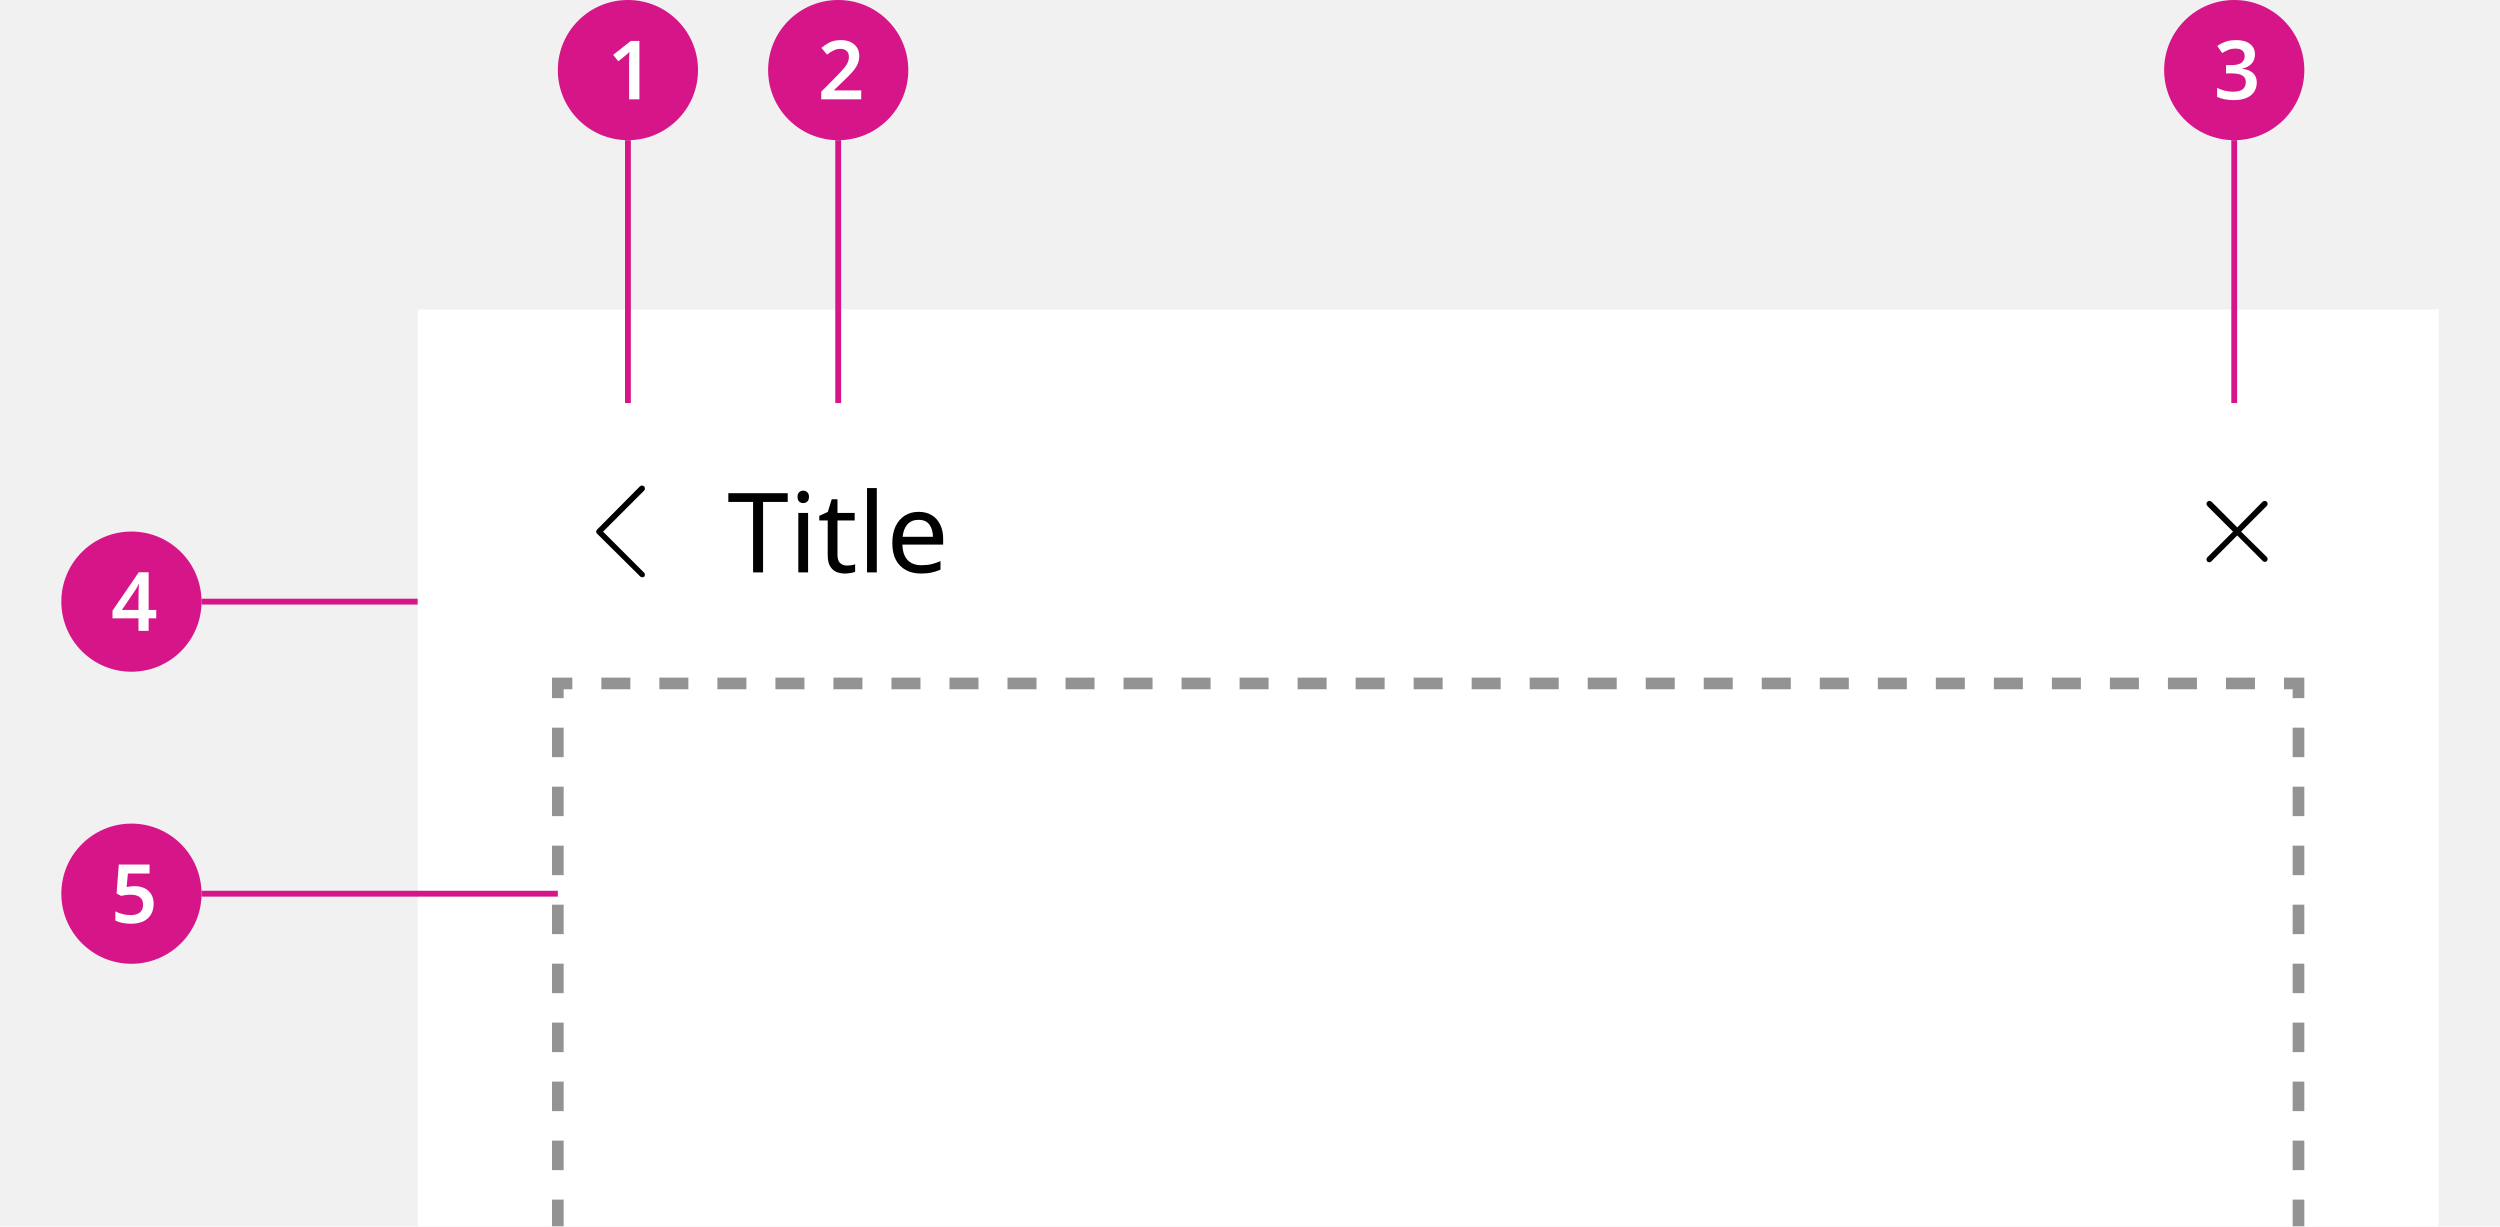 <svg width="428" height="210" viewBox="0 0 428 210" fill="none" xmlns="http://www.w3.org/2000/svg">
<g clip-path="url(#clip0_8830_631470)">
<rect width="428" height="210" fill="#F1F1F1"/>
<g filter="url(#filter0_d_8830_631470)">
<rect width="346" height="165" transform="translate(71.5 45)" fill="white"/>
<path d="M109.938 90.826C109.806 90.826 109.675 90.76 109.609 90.695L102.194 83.344C102.128 83.279 102.062 83.148 102.062 83.016C102.062 82.885 102.128 82.754 102.194 82.688L109.544 75.273C109.741 75.076 110.069 75.076 110.266 75.273C110.462 75.469 110.462 75.798 110.266 75.995L103.244 83.016L110.266 90.038C110.462 90.235 110.462 90.563 110.266 90.76C110.134 90.826 110.069 90.826 109.938 90.826Z" fill="black"/>
<path d="M130.637 90H128.927V77.935H124.69V76.434H134.855V77.935H130.637V90ZM137.528 75.997C137.781 75.997 138.003 76.086 138.193 76.263C138.395 76.428 138.497 76.694 138.497 77.061C138.497 77.428 138.395 77.701 138.193 77.878C138.003 78.043 137.781 78.125 137.528 78.125C137.249 78.125 137.015 78.043 136.825 77.878C136.635 77.701 136.54 77.428 136.54 77.061C136.54 76.694 136.635 76.428 136.825 76.263C137.015 76.086 137.249 75.997 137.528 75.997ZM138.345 79.816V90H136.673V79.816H138.345ZM144.972 88.822C145.225 88.822 145.485 88.803 145.751 88.765C146.017 88.727 146.232 88.676 146.397 88.613V89.886C146.22 89.975 145.966 90.044 145.637 90.095C145.308 90.158 144.991 90.19 144.687 90.19C144.155 90.19 143.661 90.101 143.205 89.924C142.762 89.734 142.401 89.411 142.122 88.955C141.843 88.499 141.704 87.859 141.704 87.036V81.108H140.26V80.31L141.723 79.645L142.388 77.479H143.376V79.816H146.321V81.108H143.376V86.998C143.376 87.619 143.522 88.081 143.813 88.385C144.117 88.676 144.503 88.822 144.972 88.822ZM150.108 90H148.436V75.56H150.108V90ZM157.268 79.626C158.129 79.626 158.876 79.816 159.51 80.196C160.143 80.576 160.624 81.114 160.954 81.811C161.296 82.495 161.467 83.299 161.467 84.224V85.231H154.494C154.519 86.384 154.81 87.264 155.368 87.872C155.938 88.467 156.729 88.765 157.743 88.765C158.389 88.765 158.959 88.708 159.453 88.594C159.959 88.467 160.479 88.29 161.011 88.062V89.525C160.491 89.753 159.978 89.918 159.472 90.019C158.965 90.133 158.363 90.19 157.667 90.19C156.691 90.19 155.836 89.994 155.102 89.601C154.367 89.208 153.791 88.626 153.373 87.853C152.967 87.08 152.765 86.124 152.765 84.984C152.765 83.869 152.948 82.913 153.316 82.115C153.696 81.317 154.221 80.703 154.893 80.272C155.577 79.841 156.368 79.626 157.268 79.626ZM157.249 80.994C156.451 80.994 155.817 81.254 155.349 81.773C154.893 82.28 154.62 82.989 154.532 83.901H159.719C159.706 83.04 159.503 82.343 159.111 81.811C158.718 81.266 158.097 80.994 157.249 80.994Z" fill="black"/>
<path d="M383.673 83.016L388.07 78.62C388.266 78.423 388.266 78.094 388.07 77.898C387.873 77.701 387.545 77.701 387.348 77.898L383.016 82.294L378.62 77.898C378.423 77.701 378.095 77.701 377.898 77.898C377.701 78.094 377.701 78.423 377.898 78.62L382.295 83.016L377.898 87.413C377.701 87.61 377.701 87.938 377.898 88.135C377.963 88.201 378.095 88.266 378.226 88.266C378.357 88.266 378.488 88.201 378.554 88.135L383.016 83.673L387.413 88.07C387.479 88.135 387.61 88.201 387.741 88.201C387.873 88.201 388.004 88.135 388.07 88.07C388.266 87.873 388.266 87.544 388.07 87.348L383.673 83.016Z" fill="black"/>
<path d="M95.5 109V108.5H95V109H95.5ZM393.5 109H394V108.5H393.5V109ZM95 109V111.525H96V109H95ZM95 116.575V121.625H96V116.575H95ZM95 126.675V131.725H96V126.675H95ZM95 136.775V141.825H96V136.775H95ZM95 146.875V151.925H96V146.875H95ZM95 156.975V162.025H96V156.975H95ZM95 167.075V172.125H96V167.075H95ZM95 177.175V182.225H96V177.175H95ZM95 187.275V192.325H96V187.275H95ZM95 197.375V202.425H96V197.375H95ZM95 207.475V210H96V207.475H95ZM394 210V207.475H393V210H394ZM394 202.425V197.375H393V202.425H394ZM394 192.325V187.275H393V192.325H394ZM394 182.225V177.175H393V182.225H394ZM394 172.125V167.075H393V172.125H394ZM394 162.025V156.975H393V162.025H394ZM394 151.925V146.875H393V151.925H394ZM394 141.825V136.775H393V141.825H394ZM394 131.725V126.675H393V131.725H394ZM394 121.625V116.575H393V121.625H394ZM394 111.525V109H393V111.525H394ZM393.5 108.5H391.017V109.5H393.5V108.5ZM386.05 108.5H381.083V109.5H386.05V108.5ZM376.117 108.5H371.15V109.5H376.117V108.5ZM366.183 108.5H361.217V109.5H366.183V108.5ZM356.25 108.5H351.283V109.5H356.25V108.5ZM346.317 108.5H341.35V109.5H346.317V108.5ZM336.383 108.5H331.417V109.5H336.383V108.5ZM326.45 108.5H321.483V109.5H326.45V108.5ZM316.517 108.5H311.55V109.5H316.517V108.5ZM306.583 108.5H301.617V109.5H306.583V108.5ZM296.65 108.5H291.683V109.5H296.65V108.5ZM286.717 108.5H281.75V109.5H286.717V108.5ZM276.783 108.5H271.817V109.5H276.783V108.5ZM266.85 108.5H261.883V109.5H266.85V108.5ZM256.917 108.5H251.95V109.5H256.917V108.5ZM246.983 108.5H242.017V109.5H246.983V108.5ZM237.05 108.5H232.083V109.5H237.05V108.5ZM227.117 108.5H222.15V109.5H227.117V108.5ZM217.183 108.5H212.217V109.5H217.183V108.5ZM207.25 108.5H202.283V109.5H207.25V108.5ZM197.317 108.5H192.35V109.5H197.317V108.5ZM187.383 108.5H182.417V109.5H187.383V108.5ZM177.45 108.5H172.483V109.5H177.45V108.5ZM167.517 108.5H162.55V109.5H167.517V108.5ZM157.583 108.5H152.617V109.5H157.583V108.5ZM147.65 108.5H142.684V109.5H147.65V108.5ZM137.717 108.5H132.75V109.5H137.717V108.5ZM127.784 108.5H122.817V109.5H127.784V108.5ZM117.85 108.5H112.883V109.5H117.85V108.5ZM107.917 108.5H102.95V109.5H107.917V108.5ZM97.984 108.5H95.5V109.5H97.984V108.5ZM95.5 109V108H94.5V109H95.5ZM393.5 109H394.5V108H393.5V109ZM94.5 109V111.525H96.5V109H94.5ZM94.5 116.575V121.625H96.5V116.575H94.5ZM94.5 126.675V131.725H96.5V126.675H94.5ZM94.5 136.775V141.825H96.5V136.775H94.5ZM94.5 146.875V151.925H96.5V146.875H94.5ZM94.5 156.975V162.025H96.5V156.975H94.5ZM94.5 167.075V172.125H96.5V167.075H94.5ZM94.5 177.175V182.225H96.5V177.175H94.5ZM94.5 187.275V192.325H96.5V187.275H94.5ZM94.5 197.375V202.425H96.5V197.375H94.5ZM94.5 207.475V210H96.5V207.475H94.5ZM394.5 210V207.475H392.5V210H394.5ZM394.5 202.425V197.375H392.5V202.425H394.5ZM394.5 192.325V187.275H392.5V192.325H394.5ZM394.5 182.225V177.175H392.5V182.225H394.5ZM394.5 172.125V167.075H392.5V172.125H394.5ZM394.5 162.025V156.975H392.5V162.025H394.5ZM394.5 151.925V146.875H392.5V151.925H394.5ZM394.5 141.825V136.775H392.5V141.825H394.5ZM394.5 131.725V126.675H392.5V131.725H394.5ZM394.5 121.625V116.575H392.5V121.625H394.5ZM394.5 111.525V109H392.5V111.525H394.5ZM393.5 108H391.017V110H393.5V108ZM386.05 108H381.083V110H386.05V108ZM376.117 108H371.15V110H376.117V108ZM366.183 108H361.217V110H366.183V108ZM356.25 108H351.283V110H356.25V108ZM346.317 108H341.35V110H346.317V108ZM336.383 108H331.417V110H336.383V108ZM326.45 108H321.483V110H326.45V108ZM316.517 108H311.55V110H316.517V108ZM306.583 108H301.617V110H306.583V108ZM296.65 108H291.683V110H296.65V108ZM286.717 108H281.75V110H286.717V108ZM276.783 108H271.817V110H276.783V108ZM266.85 108H261.883V110H266.85V108ZM256.917 108H251.95V110H256.917V108ZM246.983 108H242.017V110H246.983V108ZM237.05 108H232.083V110H237.05V108ZM227.117 108H222.15V110H227.117V108ZM217.183 108H212.217V110H217.183V108ZM207.25 108H202.283V110H207.25V108ZM197.317 108H192.35V110H197.317V108ZM187.383 108H182.417V110H187.383V108ZM177.45 108H172.483V110H177.45V108ZM167.517 108H162.55V110H167.517V108ZM157.583 108H152.617V110H157.583V108ZM147.65 108H142.684V110H147.65V108ZM137.717 108H132.75V110H137.717V108ZM127.784 108H122.817V110H127.784V108ZM117.85 108H112.883V110H117.85V108ZM107.917 108H102.95V110H107.917V108ZM97.984 108H95.5V110H97.984V108Z" fill="#939393" mask="url(#path-4-inside-1_8830_631470)"/>
</g>
<circle cx="107.5" cy="12" r="12" fill="#D51588"/>
<path d="M109.468 17H107.704V10.77C107.704 10.471 107.709 10.154 107.718 9.818C107.727 9.482 107.741 9.169 107.76 8.88C107.667 8.973 107.55 9.085 107.41 9.216C107.279 9.347 107.135 9.473 106.976 9.594L105.856 10.49L104.974 9.398L107.998 7.004H109.468V17Z" fill="white"/>
<path d="M107.5 24V69" stroke="#D51588"/>
<circle cx="22.5" cy="153" r="12" fill="#D51588"/>
<path d="M23.068 151.714C23.703 151.714 24.263 151.831 24.748 152.064C25.233 152.297 25.611 152.638 25.882 153.086C26.162 153.525 26.302 154.066 26.302 154.71C26.302 155.783 25.966 156.623 25.294 157.23C24.631 157.837 23.67 158.14 22.41 158.14C21.887 158.14 21.393 158.093 20.926 158C20.469 157.907 20.077 157.771 19.75 157.594V156.026C20.096 156.213 20.506 156.367 20.982 156.488C21.468 156.609 21.93 156.67 22.368 156.67C23.031 156.67 23.549 156.525 23.922 156.236C24.305 155.947 24.496 155.494 24.496 154.878C24.496 154.327 24.319 153.907 23.964 153.618C23.61 153.319 23.059 153.17 22.312 153.17C22.041 153.17 21.757 153.193 21.458 153.24C21.16 153.287 20.912 153.333 20.716 153.38L19.96 152.96L20.338 148.004H25.602V149.544H21.892L21.682 151.854C21.841 151.826 22.027 151.798 22.242 151.77C22.466 151.733 22.741 151.714 23.068 151.714Z" fill="white"/>
<path d="M34.5 153H95.5" stroke="#D51588"/>
<circle cx="22.5" cy="103" r="12" fill="#D51588"/>
<path d="M26.75 105.858H25.448V108H23.712V105.858H19.26V104.542L23.754 97.976H25.448V104.416H26.75V105.858ZM23.712 104.416V102.176C23.712 101.915 23.717 101.644 23.726 101.364C23.735 101.075 23.745 100.809 23.754 100.566C23.773 100.314 23.787 100.123 23.796 99.992H23.74C23.656 100.179 23.563 100.365 23.46 100.552C23.367 100.729 23.259 100.907 23.138 101.084L20.87 104.416H23.712Z" fill="white"/>
<path d="M34.5 103H71.5" stroke="#D51588"/>
<circle cx="143.5" cy="12" r="12" fill="#D51588"/>
<path d="M147.442 17H140.596V15.698L143.144 13.122C143.648 12.609 144.059 12.17 144.376 11.806C144.703 11.442 144.941 11.101 145.09 10.784C145.249 10.457 145.328 10.107 145.328 9.734C145.328 9.277 145.197 8.936 144.936 8.712C144.684 8.479 144.339 8.362 143.9 8.362C143.48 8.362 143.088 8.451 142.724 8.628C142.36 8.796 141.982 9.039 141.59 9.356L140.624 8.194C141.035 7.839 141.497 7.531 142.01 7.27C142.533 6.999 143.195 6.864 143.998 6.864C144.642 6.864 145.193 6.981 145.65 7.214C146.117 7.438 146.476 7.755 146.728 8.166C146.98 8.567 147.106 9.029 147.106 9.552C147.106 10.093 146.999 10.593 146.784 11.05C146.569 11.498 146.257 11.951 145.846 12.408C145.445 12.856 144.964 13.341 144.404 13.864L142.822 15.39V15.474H147.442V17Z" fill="white"/>
<path d="M143.5 24V69" stroke="#D51588"/>
<circle cx="382.5" cy="12" r="12" fill="#D51588"/>
<path d="M386.05 9.286C386.05 9.967 385.849 10.513 385.448 10.924C385.056 11.325 384.547 11.596 383.922 11.736V11.778C384.725 11.881 385.331 12.133 385.742 12.534C386.153 12.935 386.358 13.463 386.358 14.116C386.358 14.695 386.218 15.213 385.938 15.67C385.658 16.127 385.224 16.487 384.636 16.748C384.057 17.009 383.311 17.14 382.396 17.14C381.845 17.14 381.337 17.093 380.87 17C380.413 16.916 379.979 16.781 379.568 16.594V15.04C379.988 15.255 380.436 15.418 380.912 15.53C381.388 15.642 381.836 15.698 382.256 15.698C383.068 15.698 383.642 15.553 383.978 15.264C384.314 14.965 384.482 14.555 384.482 14.032C384.482 13.537 384.286 13.169 383.894 12.926C383.502 12.683 382.849 12.562 381.934 12.562H381.094V11.148H381.948C382.835 11.148 383.446 11.003 383.782 10.714C384.118 10.425 384.286 10.051 384.286 9.594C384.286 9.193 384.155 8.88 383.894 8.656C383.633 8.432 383.241 8.32 382.718 8.32C382.214 8.32 381.78 8.404 381.416 8.572C381.052 8.731 380.725 8.903 380.436 9.09L379.596 7.872C379.979 7.592 380.431 7.354 380.954 7.158C381.477 6.962 382.093 6.864 382.802 6.864C383.838 6.864 384.636 7.083 385.196 7.522C385.765 7.961 386.05 8.549 386.05 9.286Z" fill="white"/>
<path d="M382.5 24V69" stroke="#D51588"/>
</g>
<defs>
<filter id="filter0_d_8830_631470" x="55.5" y="37" width="378" height="197" filterUnits="userSpaceOnUse" color-interpolation-filters="sRGB">
<feFlood flood-opacity="0" result="BackgroundImageFix"/>
<feColorMatrix in="SourceAlpha" type="matrix" values="0 0 0 0 0 0 0 0 0 0 0 0 0 0 0 0 0 0 127 0" result="hardAlpha"/>
<feOffset dy="8"/>
<feGaussianBlur stdDeviation="8"/>
<feColorMatrix type="matrix" values="0 0 0 0 0 0 0 0 0 0 0 0 0 0 0 0 0 0 0.25 0"/>
<feBlend mode="normal" in2="BackgroundImageFix" result="effect1_dropShadow_8830_631470"/>
<feBlend mode="normal" in="SourceGraphic" in2="effect1_dropShadow_8830_631470" result="shape"/>
</filter>
<clipPath id="clip0_8830_631470">
<rect width="428" height="210" fill="white"/>
</clipPath>
</defs>
</svg>
